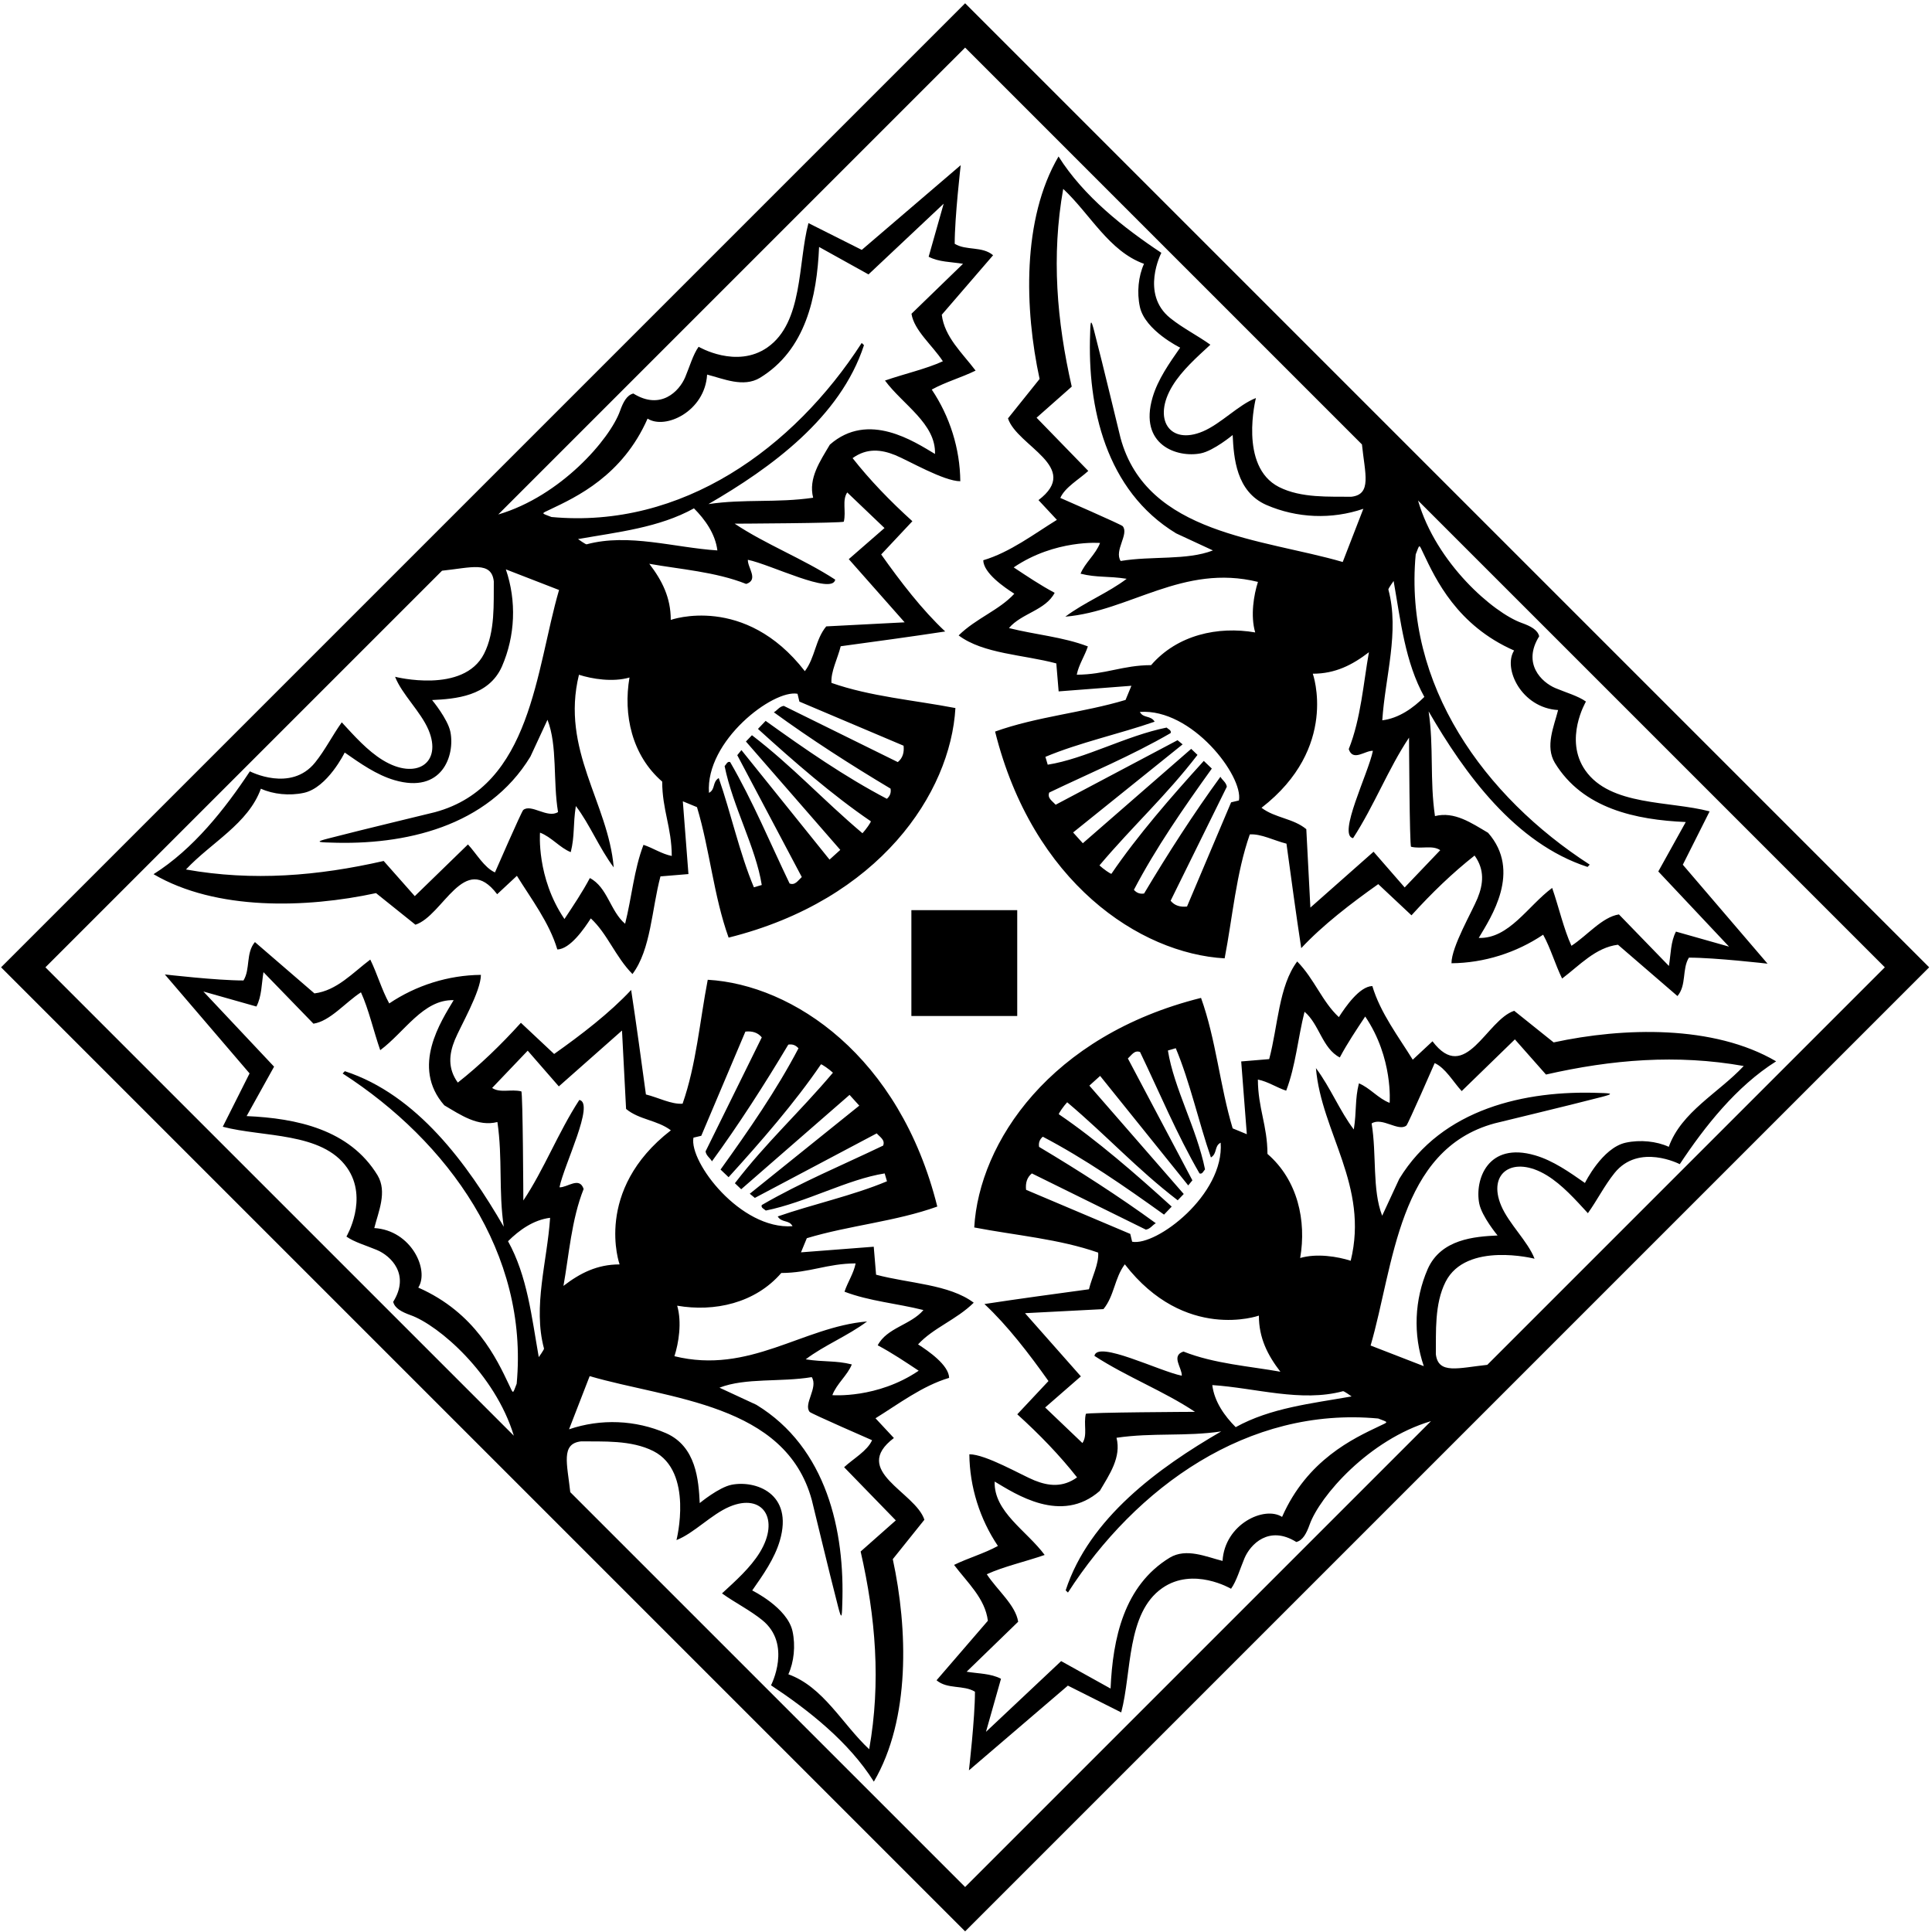 <?xml version="1.0" encoding="UTF-8"?>
<svg xmlns="http://www.w3.org/2000/svg" xmlns:xlink="http://www.w3.org/1999/xlink" width="552pt" height="552pt" viewBox="0 0 552 552" version="1.1">
<g id="surface1">
<path style=" stroke:none;fill-rule:nonzero;fill:rgb(0%,0%,0%);fill-opacity:1;" d="M 275.75 0.934 L 0.309 276.375 L 275.75 551.816 L 551.191 276.375 Z M 404.488 158.398 C 405.66 155.414 405.371 155.348 406.672 158.09 C 410.184 165.477 416.285 178.688 432.602 185.863 C 429.355 190.906 434.641 202.25 445.172 202.871 C 444 207.547 441.41 213.215 444.242 217.953 C 452.238 231.062 467.371 234.238 481.645 234.867 L 473.801 248.988 L 494.008 270.465 L 478.848 266.172 C 477.312 269.09 477.395 272.613 476.832 275.988 L 462.551 261.262 C 457.762 262.016 453.559 267.238 448.984 270.23 C 446.789 265.477 445.359 259.102 443.473 253.695 C 436.543 258.824 431.156 268.262 422.496 267.98 C 425.996 262.09 434.824 248.934 425.164 237.941 C 420.453 235.168 415.566 231.758 409.992 233.168 C 408.469 222.789 409.695 213.469 408.176 203.254 C 418.523 221.113 432.922 240.965 453.586 247.695 L 454.211 247.039 C 424.105 227.605 401.004 195.691 404.488 158.398 Z M 396.68 168.445 C 396.609 168.176 398.176 165.996 398.176 165.996 C 400.207 177.484 401.438 189.152 406.957 199.117 C 403.824 202.234 399.73 205.211 394.938 205.805 C 395.746 193.406 399.914 180.469 396.68 168.445 Z M 392.258 214.516 C 390.965 220.953 382.086 238.625 386.59 239.48 C 392.621 230.211 396.699 219.539 402.582 210.754 C 402.582 210.754 402.715 241.574 403.16 241.93 C 406.129 242.641 409.227 241.379 411.5 242.906 L 401.336 253.555 L 392.445 243.348 L 374.395 259.309 L 373.23 236.906 C 369.477 233.789 364.348 233.75 360.434 230.797 C 382.637 213.602 375.082 192.488 375.082 192.488 C 381.492 192.5 386.398 189.98 391.121 186.348 C 389.562 195.035 388.84 205.305 385.355 214.035 C 386.562 217.691 390.012 214.41 392.258 214.516 Z M 358.629 180.695 C 348.012 178.859 336.375 181.371 328.887 190.039 C 320.719 190.066 315.812 192.746 307.645 192.773 C 308.219 189.879 309.922 187.438 310.82 184.691 C 303.707 181.973 295.844 181.355 288.27 179.449 C 291.855 175.199 298.727 174.398 301.332 169.371 C 297.277 167.223 293.371 164.59 289.629 162.113 C 301.461 154.074 314.297 155.133 314.297 155.133 C 313.09 158.363 309.945 160.84 308.734 163.914 C 313.406 165.086 316.598 164.531 321.906 165.367 C 316.711 169.336 309.887 172.059 304.375 176.191 C 322.762 174.641 337.984 160.988 359.414 166.258 C 358.219 169.973 357.234 175.922 358.629 180.695 Z M 348.695 221.938 C 341.086 232.367 333.664 243.914 326.883 255.285 C 325.766 255.473 324.797 255.176 323.973 254.234 C 330.262 242.23 338.168 230.836 346.234 219.594 L 343.941 217.402 C 334.734 227.535 324.938 238.785 317.562 249.637 C 317.434 249.828 315.113 248.199 314.133 247.258 C 323.797 235.82 333.121 227.426 342.141 215.684 L 340.34 213.961 L 309.379 240.926 L 306.602 237.848 L 337.891 212.676 L 336.438 211.488 L 301.621 229.922 C 300.633 228.824 299.172 228.059 299.777 226.441 C 311.344 220.887 323.242 215.961 334.465 209.453 C 334.766 208.645 333.801 208.348 333.309 207.879 C 321.668 210.23 310.043 216.797 299.348 218.484 L 298.688 216.242 C 308.367 212.172 320.051 209.629 329.902 206.195 C 328.738 204.301 326.68 205.309 325.676 203.41 C 340.543 202.344 355.293 221.781 353.977 228.703 L 351.746 229.238 L 339.145 259.008 C 337.227 259.211 335.613 258.77 334.461 257.355 L 350.523 224.781 C 350.332 223.504 349.195 222.887 348.695 221.938 Z M 320.156 125.145 C 319.824 123.906 315.191 104.449 312.617 94.559 C 311.758 91.254 311.555 91.273 311.469 95.203 C 310.656 116.344 315.91 140.152 336.023 152.383 L 346.547 157.266 C 339.086 160.164 329.121 158.793 320.184 160.281 C 318.262 157.285 322.641 152.609 320.777 150.34 C 320.383 149.863 302.945 142.262 302.945 142.262 C 304.316 139.184 308.27 137.008 310.938 134.547 L 296.164 119.348 L 306.211 110.465 C 301.93 91.66 300.375 73.113 303.773 53.969 C 311.473 61.16 316.844 71.77 326.859 75.379 C 325.254 78.895 324.781 83.551 325.676 87.668 C 327.137 94.422 337.191 99.328 337.191 99.328 C 334.09 103.773 330.812 108.398 329.305 113.551 C 325.316 127.145 336.328 130.859 343.066 129.531 C 346.766 128.801 352.191 124.293 352.191 124.293 C 352.504 130.855 353.207 140.449 361.785 144.254 C 370.523 148.059 380.469 148.469 389.527 145.371 L 383.633 160.57 C 360.836 153.91 327.648 152.75 320.156 125.145 Z M 147.621 395.352 C 146.449 398.336 146.738 398.402 145.438 395.66 C 141.926 388.27 135.824 375.059 119.508 367.883 C 122.754 362.844 117.469 351.496 106.938 350.875 C 108.109 346.203 110.699 340.535 107.867 335.793 C 99.871 322.684 84.738 319.512 70.465 318.883 L 78.309 304.762 L 58.105 283.285 L 73.262 287.578 C 74.797 284.656 74.715 281.137 75.277 277.758 L 89.559 292.484 C 94.348 291.73 98.551 286.508 103.129 283.52 C 105.32 288.273 106.75 294.648 108.637 300.051 C 115.566 294.922 120.953 285.484 129.613 285.766 C 126.113 291.66 117.285 304.812 126.945 315.805 C 131.656 318.578 136.543 321.992 142.117 320.578 C 143.641 330.957 142.414 340.277 143.934 350.496 C 133.586 332.633 119.188 312.781 98.523 306.055 L 97.898 306.711 C 128.008 326.145 151.105 358.059 147.621 395.352 Z M 155.43 385.305 C 155.5 385.57 153.934 387.75 153.934 387.75 C 151.902 376.262 150.672 364.598 145.152 354.633 C 148.285 351.516 152.379 348.535 157.172 347.945 C 156.363 360.344 152.195 373.277 155.43 385.305 Z M 159.852 339.23 C 161.145 332.793 170.027 315.125 165.52 314.27 C 159.488 323.539 155.41 334.207 149.527 342.996 C 149.527 342.996 149.395 312.176 148.949 311.82 C 145.98 311.109 142.883 312.367 140.609 310.844 L 150.773 300.191 L 159.664 310.398 L 177.715 294.438 L 178.879 316.84 C 182.633 319.957 187.762 319.996 191.676 322.949 C 169.473 340.148 177.027 361.262 177.027 361.262 C 170.617 361.25 165.711 363.766 160.988 367.398 C 162.551 358.715 163.27 348.441 166.754 339.711 C 165.547 336.055 162.098 339.34 159.852 339.23 Z M 193.48 373.055 C 204.098 374.887 215.734 372.375 223.223 363.711 C 231.391 363.68 236.297 361.004 244.465 360.973 C 243.891 363.871 242.188 366.312 241.289 369.059 C 248.402 371.773 256.266 372.395 263.84 374.301 C 260.254 378.547 253.383 379.348 250.777 384.375 C 254.832 386.523 258.738 389.156 262.48 391.633 C 250.648 399.676 237.812 398.613 237.812 398.613 C 239.02 395.383 242.164 392.906 243.375 389.836 C 238.699 388.66 235.512 389.219 230.203 388.379 C 235.398 384.414 242.223 381.691 247.734 377.559 C 229.348 379.105 214.125 392.758 192.695 387.488 C 193.891 383.777 194.875 377.828 193.48 373.055 Z M 203.414 331.809 C 211.023 321.379 218.445 309.832 225.23 298.461 C 226.348 298.273 227.312 298.57 228.137 299.516 C 221.848 311.516 213.941 322.914 205.871 334.156 L 208.168 336.344 C 217.375 326.215 227.172 314.961 234.547 304.113 C 234.68 303.922 236.996 305.551 237.98 306.488 C 228.312 317.926 218.988 326.32 209.969 338.066 L 211.773 339.785 L 242.73 312.824 L 245.508 315.898 L 214.219 341.07 L 215.672 342.258 L 250.488 323.824 C 251.477 324.926 252.938 325.691 252.332 327.309 C 240.77 332.863 228.867 337.785 217.645 344.297 C 217.344 345.102 218.312 345.402 218.801 345.871 C 230.441 343.516 242.066 336.953 252.762 335.262 L 253.422 337.508 C 243.742 341.578 232.059 344.121 222.203 347.555 C 223.371 349.449 225.43 348.438 226.438 350.34 C 211.566 351.406 196.816 331.965 198.133 325.043 L 200.363 324.512 L 212.969 294.742 C 214.883 294.535 216.496 294.98 217.652 296.395 L 201.59 328.969 C 201.777 330.246 202.914 330.859 203.414 331.809 Z M 231.953 428.605 C 232.285 429.84 236.918 449.301 239.492 459.188 C 240.352 462.492 240.555 462.477 240.641 458.543 C 241.453 437.406 236.199 413.598 216.09 401.363 L 205.562 396.48 C 213.023 393.586 222.988 394.953 231.926 393.465 C 233.848 396.465 229.469 401.141 231.336 403.406 C 231.727 403.887 249.164 411.488 249.164 411.488 C 247.797 414.562 243.84 416.738 241.176 419.203 L 255.945 434.398 L 245.898 443.285 C 250.184 462.09 251.734 480.637 248.336 499.781 C 240.637 492.59 235.266 481.98 225.246 478.367 C 226.855 474.855 227.328 470.199 226.438 466.082 C 224.973 459.324 214.918 454.418 214.918 454.418 C 218.02 449.977 221.297 445.352 222.805 440.199 C 226.793 426.605 215.781 422.887 209.043 424.215 C 205.348 424.945 199.922 429.453 199.922 429.453 C 199.605 422.895 198.902 413.297 190.324 409.492 C 181.586 405.691 171.641 405.281 162.582 408.375 L 168.477 393.18 C 191.273 399.84 224.461 400.996 231.953 428.605 Z M 410.242 386.883 C 410.324 380.672 409.805 372.562 413.031 366.219 C 418.918 354.641 438.445 359.633 438.445 359.633 C 436.543 354.691 431.098 349.664 428.902 344.461 C 424.898 334.984 432.426 329.992 441.953 335.812 C 446.359 338.504 450.137 342.781 453.684 346.625 C 456.371 342.859 458.418 338.727 461.293 335.152 C 468.223 326.531 479.934 332.621 479.934 332.621 C 487.055 321.879 496.094 310.395 507.465 303.238 C 489.598 292.762 463.82 293.52 443.898 297.828 L 432.633 288.801 C 424.684 291.387 418.707 309.949 409.285 297.512 L 403.641 302.77 C 399.645 296.297 394.355 289.367 392.098 281.73 C 388.414 281.816 384.371 287.742 382.531 290.605 C 377.781 286.23 375.551 279.715 370.629 274.703 C 365.344 281.715 365.129 293.254 362.625 302.602 L 354.629 303.27 L 356.234 324.059 L 352.191 322.391 C 348.547 310.301 347.438 297.027 343.152 285.113 C 300.102 295.859 279.746 326.383 278.355 350.703 C 290.262 352.988 302.621 353.98 313.766 357.891 C 314.004 361.086 312.004 364.816 311.129 368.363 C 301.227 369.715 291.164 371.07 281.266 372.582 C 287.816 378.68 294.094 386.863 299.562 394.586 L 290.652 404.086 C 297.031 409.863 302.777 415.816 307.73 422.109 C 303.66 425.043 299.582 424.598 295.566 422.973 C 291.738 421.422 281.68 415.512 276.957 415.508 C 277.039 424.832 279.965 434.047 285.117 441.699 C 281.164 443.875 276.707 445.102 272.59 447.117 C 276.391 452.156 281.461 456.684 282.25 463.074 L 267.586 480.078 C 270.691 482.727 275.305 481.34 278.559 483.348 C 278.57 490.875 276.836 505.816 276.836 505.816 L 305.109 481.605 L 320.348 489.262 C 323.398 477.777 321.816 460.906 332.07 453.742 C 340.93 447.555 351.727 453.93 351.727 453.93 C 353.324 451.691 354.273 448.289 355.551 445.246 C 357.25 441.195 362.594 435.707 370.375 440.57 C 372.234 440.117 373.285 438.102 374.176 435.609 C 377.055 427.531 391.086 411.316 408.859 406.039 L 275.75 539.148 L 162.934 426.332 C 162.059 418.219 160.176 412.465 166.027 411.82 C 172.238 411.902 180.348 411.383 186.695 414.609 C 198.27 420.492 193.277 440.023 193.277 440.023 C 198.223 438.117 203.246 432.676 208.453 430.477 C 217.926 426.477 222.922 434.004 217.098 443.531 C 214.406 447.934 210.133 451.711 206.285 455.258 C 210.051 457.949 214.184 459.992 217.758 462.867 C 226.379 469.801 220.289 481.512 220.289 481.512 C 231.031 488.629 242.52 497.672 249.672 509.039 C 260.148 491.172 259.391 465.398 255.082 445.473 L 264.113 434.211 C 261.523 426.262 242.961 420.281 255.398 410.863 L 250.141 405.219 C 256.617 401.223 263.543 395.934 271.18 393.676 C 271.094 389.992 265.168 385.949 262.305 384.109 C 266.68 379.359 273.195 377.125 278.211 372.203 C 271.195 366.922 259.656 366.707 250.309 364.199 L 249.641 356.207 L 228.852 357.812 L 230.52 353.77 C 242.609 350.121 255.883 349.012 267.797 344.73 C 257.055 301.676 226.527 281.324 202.211 279.934 C 199.922 291.84 198.93 304.199 195.023 315.344 C 191.824 315.578 188.094 313.582 184.547 312.703 C 183.195 302.801 181.84 292.742 180.328 282.844 C 174.234 289.395 166.051 295.672 158.324 301.137 L 148.828 292.227 C 143.047 298.609 137.094 304.355 130.801 309.309 C 127.867 305.234 128.312 301.156 129.941 297.145 C 131.492 293.316 137.398 283.258 137.402 278.535 C 128.078 278.613 118.863 281.539 111.211 286.695 C 109.035 282.738 107.812 278.281 105.793 274.164 C 100.754 277.965 96.227 283.035 89.836 283.828 L 72.836 269.164 C 70.184 272.27 71.574 276.883 69.566 280.133 C 62.035 280.148 47.098 278.414 47.098 278.414 L 71.305 306.688 L 63.648 321.926 C 75.133 324.973 92.004 323.395 99.168 333.648 C 105.359 342.508 98.98 353.305 98.98 353.305 C 101.219 354.898 104.621 355.852 107.664 357.129 C 111.719 358.828 117.203 364.168 112.34 371.953 C 112.793 373.812 114.812 374.863 117.301 375.754 C 125.344 378.621 141.461 392.539 146.809 410.203 L 12.977 276.375 L 126.297 163.059 C 134.559 162.191 140.434 160.199 141.086 166.117 C 141.008 172.332 141.523 180.438 138.301 186.785 C 132.414 198.363 112.883 193.367 112.883 193.367 C 114.789 198.312 120.23 203.34 122.43 208.543 C 126.43 218.02 118.902 223.012 109.375 217.188 C 104.973 214.496 101.195 210.223 97.648 206.379 C 94.957 210.145 92.914 214.273 90.039 217.852 C 83.105 226.473 71.395 220.383 71.395 220.383 C 64.277 231.121 55.234 242.609 43.867 249.766 C 61.734 260.242 87.508 259.484 107.434 255.176 L 118.695 264.203 C 126.648 261.617 132.621 243.055 142.047 255.492 L 147.688 250.234 C 151.684 256.707 156.973 263.633 159.234 271.27 C 162.914 271.188 166.961 265.262 168.801 262.398 C 173.547 266.773 175.781 273.289 180.703 278.301 C 185.988 271.289 186.199 259.75 188.703 250.398 L 196.699 249.734 L 195.094 228.945 L 199.141 230.613 C 202.785 242.703 203.895 255.973 208.176 267.891 C 251.23 257.145 271.582 226.621 272.977 202.301 C 261.066 200.016 248.707 199.02 237.562 195.113 C 237.328 191.914 239.324 188.184 240.203 184.641 C 250.105 183.289 260.164 181.934 270.062 180.422 C 263.512 174.324 257.234 166.141 251.77 158.418 L 260.68 148.918 C 254.297 143.141 248.551 137.188 243.598 130.895 C 247.672 127.961 251.75 128.406 255.766 130.031 C 259.59 131.586 269.648 137.492 274.371 137.496 C 274.293 128.172 271.367 118.957 266.215 111.305 C 270.168 109.129 274.625 107.902 278.742 105.887 C 274.941 100.848 269.867 96.32 269.078 89.93 L 283.742 72.926 C 280.637 70.273 276.023 71.664 272.773 69.656 C 272.758 62.129 274.492 47.188 274.492 47.188 L 246.219 71.395 L 230.984 63.742 C 227.934 75.227 229.516 92.098 219.262 99.262 C 210.398 105.449 199.605 99.074 199.605 99.074 C 198.008 101.312 197.055 104.715 195.777 107.758 C 194.078 111.809 188.738 117.297 180.953 112.434 C 179.094 112.887 178.043 114.902 177.156 117.395 C 174.27 125.488 160.184 141.754 142.355 146.996 L 275.75 13.602 L 389.129 126.98 C 389.98 135.324 392.039 141.27 386.082 141.93 C 379.871 141.848 371.762 142.367 365.414 139.141 C 353.84 133.254 358.832 113.727 358.832 113.727 C 353.891 115.629 348.863 121.07 343.656 123.27 C 334.184 127.273 329.188 119.742 335.012 110.215 C 337.703 105.812 341.98 102.035 345.82 98.488 C 342.059 95.801 337.926 93.754 334.352 90.879 C 325.73 83.949 331.816 72.238 331.816 72.238 C 321.078 65.117 309.59 56.074 302.438 44.707 C 291.961 62.574 292.719 88.348 297.027 108.273 L 287.996 119.539 C 290.586 127.488 309.148 133.465 296.711 142.887 L 301.969 148.531 C 295.492 152.527 288.566 157.812 280.93 160.074 C 281.016 163.758 286.941 167.801 289.805 169.641 C 285.43 174.387 278.91 176.621 273.898 181.547 C 280.91 186.828 292.453 187.039 301.801 189.547 L 302.469 197.539 L 323.258 195.938 L 321.59 199.98 C 309.496 203.625 296.227 204.734 284.312 209.02 C 295.055 252.07 325.582 272.422 349.898 273.816 C 352.188 261.906 353.18 249.551 357.086 238.402 C 360.285 238.172 364.016 240.164 367.562 241.047 C 368.914 250.945 370.27 261.008 371.781 270.902 C 377.875 264.355 386.062 258.074 393.785 252.609 L 403.281 261.52 C 409.062 255.137 415.016 249.395 421.309 244.441 C 424.242 248.512 423.797 252.59 422.168 256.605 C 420.617 260.434 414.711 270.488 414.707 275.215 C 424.031 275.133 433.246 272.207 440.898 267.055 C 443.074 271.008 444.297 275.465 446.316 279.586 C 451.355 275.781 455.883 270.711 462.273 269.922 L 479.273 284.586 C 481.926 281.48 480.535 276.863 482.543 273.613 C 490.074 273.602 505.012 275.336 505.012 275.336 L 480.805 247.062 L 488.461 231.824 C 476.977 228.773 460.105 230.355 452.941 220.102 C 446.75 211.242 453.129 200.445 453.129 200.445 C 450.891 198.848 447.488 197.895 444.445 196.621 C 440.395 194.922 434.906 189.578 439.77 181.797 C 439.316 179.938 437.301 178.883 434.809 177.996 C 426.684 175.102 410.332 160.922 405.152 143.004 L 538.523 276.375 L 424.941 389.957 C 416.727 390.824 410.895 392.781 410.242 386.883 Z M 406.797 390.328 L 391.602 384.434 C 398.262 361.637 399.422 328.449 427.027 320.961 C 428.262 320.625 447.723 315.992 457.613 313.418 C 460.914 312.559 460.898 312.355 456.969 312.27 C 435.828 311.461 412.02 316.715 399.785 336.824 L 394.906 347.352 C 392.008 339.887 393.379 329.922 391.891 320.988 C 394.887 319.062 399.562 323.441 401.832 321.578 C 402.309 321.184 409.91 303.746 409.91 303.746 C 412.988 305.117 415.16 309.07 417.629 311.738 L 432.824 296.965 L 441.707 307.012 C 460.512 302.73 479.059 301.176 498.203 304.574 C 491.012 312.273 480.402 317.645 476.793 327.664 C 473.277 326.055 468.621 325.586 464.504 326.477 C 457.75 327.938 452.84 337.992 452.84 337.992 C 448.398 334.891 443.773 331.617 438.621 330.105 C 425.027 326.117 421.312 337.129 422.641 343.867 C 423.367 347.566 427.879 352.992 427.879 352.992 C 421.316 353.305 411.723 354.008 407.914 362.586 C 404.113 371.328 403.703 381.27 406.797 390.328 Z M 276.18 477.633 L 290.906 463.352 C 290.156 458.566 284.93 454.359 281.941 449.785 C 286.695 447.59 293.07 446.16 298.473 444.273 C 293.348 437.344 283.91 431.957 284.188 423.301 C 290.082 426.797 303.238 435.629 314.23 425.965 C 317.004 421.254 320.414 416.367 319.004 410.793 C 329.379 409.27 338.699 410.496 348.918 408.977 C 331.055 419.324 311.203 433.723 304.477 454.387 L 305.133 455.012 C 324.566 424.906 356.48 401.809 393.773 405.289 C 396.758 406.461 396.824 406.172 394.082 407.477 C 386.695 410.988 373.484 417.086 366.309 433.402 C 361.266 430.156 349.922 435.441 349.297 445.977 C 344.625 444.801 338.957 442.211 334.219 445.043 C 321.105 453.039 317.934 468.172 317.305 482.445 L 303.184 474.602 L 281.707 494.809 L 286 479.648 C 283.082 478.113 279.559 478.195 276.18 477.633 Z M 296.883 327.684 C 296.695 326.566 296.996 325.598 297.938 324.773 C 309.938 331.062 321.336 338.969 332.578 347.035 L 334.77 344.742 C 324.637 335.535 313.383 325.738 302.535 318.363 C 302.344 318.234 303.973 315.914 304.91 314.934 C 316.352 324.598 324.742 333.922 336.488 342.941 L 338.211 341.141 L 311.246 310.18 L 314.32 307.402 L 339.492 338.691 L 340.684 337.238 L 322.25 302.422 C 323.348 301.434 324.113 299.973 325.73 300.578 C 331.285 312.145 336.211 324.043 342.719 335.266 C 343.527 335.57 343.824 334.602 344.293 334.109 C 341.941 322.469 335.379 310.844 333.688 300.148 L 335.93 299.488 C 340 309.168 342.543 320.852 345.977 330.703 C 347.871 329.539 346.863 327.48 348.762 326.477 C 349.828 341.344 330.391 356.094 323.469 354.777 L 322.934 352.547 L 293.164 339.945 C 292.961 338.027 293.402 336.414 294.816 335.262 L 327.391 351.324 C 328.668 351.133 329.281 349.996 330.234 349.496 C 319.805 341.887 308.258 334.469 296.883 327.684 Z M 321.375 361.234 C 338.57 383.438 359.684 375.887 359.684 375.887 C 359.672 382.293 362.188 387.199 365.824 391.922 C 357.137 390.363 346.867 389.641 338.133 386.156 C 334.477 387.363 337.762 390.812 337.652 393.059 C 331.215 391.766 313.547 382.887 312.691 387.391 C 321.965 393.422 332.633 397.5 341.418 403.383 C 341.418 403.383 310.598 403.52 310.242 403.961 C 309.531 406.934 310.789 410.027 309.266 412.301 L 298.617 402.137 L 308.82 393.246 L 292.863 375.195 L 315.266 374.035 C 318.379 370.277 318.422 365.148 321.375 361.234 Z M 385.914 360.215 C 382.199 359.02 376.25 358.035 371.477 359.43 C 373.312 348.812 370.797 337.176 362.133 329.688 C 362.105 321.52 359.426 316.613 359.395 308.445 C 362.293 309.02 364.734 310.723 367.48 311.621 C 370.199 304.508 370.816 296.645 372.723 289.07 C 376.973 292.656 377.773 299.527 382.801 302.133 C 384.949 298.078 387.578 294.172 390.059 290.43 C 398.098 302.262 397.039 315.102 397.039 315.102 C 393.809 313.895 391.328 310.746 388.258 309.535 C 387.086 314.211 387.641 317.402 386.801 322.707 C 382.836 317.512 380.113 310.688 375.98 305.176 C 377.531 323.562 391.18 338.785 385.914 360.215 Z M 386.172 398.98 C 374.688 401.008 363.02 402.242 353.055 407.758 C 349.938 404.629 346.961 400.531 346.367 395.738 C 358.766 396.547 371.703 400.715 383.727 397.484 C 383.996 397.41 386.172 398.98 386.172 398.98 Z M 144.531 162.676 L 159.727 168.57 C 153.066 191.367 151.91 224.551 124.301 232.043 C 123.066 232.379 103.605 237.012 93.719 239.586 C 90.414 240.445 90.43 240.645 94.363 240.734 C 115.5 241.547 139.309 236.289 151.543 216.18 L 156.426 205.652 C 159.32 213.113 157.953 223.078 159.441 232.016 C 156.441 233.938 151.77 229.562 149.5 231.426 C 149.02 231.82 141.418 249.258 141.418 249.258 C 138.344 247.887 136.168 243.934 133.703 241.266 L 118.508 256.039 L 109.621 245.992 C 90.816 250.273 72.27 251.828 53.129 248.426 C 60.316 240.73 70.926 235.355 74.539 225.34 C 78.051 226.945 82.711 227.418 86.824 226.527 C 93.582 225.062 98.488 215.012 98.488 215.012 C 102.934 218.113 107.555 221.387 112.707 222.898 C 126.301 226.883 130.02 215.871 128.691 209.137 C 127.961 205.438 123.453 200.012 123.453 200.012 C 130.012 199.699 139.609 198.996 143.414 190.414 C 147.215 181.676 147.625 171.734 144.531 162.676 Z M 275.148 75.371 L 260.422 89.648 C 261.176 94.438 266.398 98.645 269.391 103.219 C 264.633 105.41 258.258 106.844 252.855 108.73 C 257.984 115.66 267.422 121.047 267.141 129.703 C 261.246 126.203 248.094 117.379 237.102 127.039 C 234.328 131.75 230.914 136.637 232.328 142.211 C 221.949 143.73 212.629 142.508 202.41 144.027 C 220.273 133.68 240.125 119.277 246.852 98.617 L 246.199 97.992 C 226.766 128.098 194.852 151.195 157.555 147.715 C 154.574 146.543 154.504 146.832 157.246 145.527 C 164.637 142.016 177.848 135.918 185.023 119.602 C 190.062 122.848 201.41 117.562 202.031 107.027 C 206.703 108.203 212.371 110.793 217.113 107.961 C 230.223 99.965 233.395 84.832 234.023 70.559 L 248.145 78.402 L 269.621 58.195 L 265.328 73.355 C 268.25 74.891 271.773 74.809 275.148 75.371 Z M 254.445 225.32 C 254.633 226.438 254.336 227.406 253.395 228.23 C 241.391 221.941 229.992 214.035 218.754 205.965 L 216.562 208.258 C 226.691 217.469 237.945 227.266 248.793 234.641 C 248.988 234.77 247.355 237.09 246.418 238.07 C 234.98 228.402 226.586 219.078 214.84 210.062 L 213.121 211.863 L 240.082 242.824 L 237.008 245.602 L 211.836 214.312 L 210.648 215.766 L 229.082 250.582 C 227.984 251.57 227.215 253.027 225.598 252.426 C 220.043 240.859 215.121 228.961 208.613 217.734 C 207.805 217.434 207.508 218.402 207.035 218.895 C 209.391 230.535 215.953 242.16 217.645 252.855 L 215.398 253.516 C 211.328 243.836 208.785 232.148 205.355 222.297 C 203.461 223.465 204.469 225.523 202.566 226.527 C 201.504 211.66 220.941 196.906 227.863 198.223 L 228.395 200.453 L 258.164 213.059 C 258.371 214.977 257.93 216.59 256.512 217.742 L 223.938 201.68 C 222.66 201.871 222.047 203.004 221.098 203.508 C 231.527 211.113 243.074 218.535 254.445 225.32 Z M 229.957 191.766 C 212.762 169.566 191.648 177.117 191.648 177.117 C 191.656 170.711 189.141 165.805 185.508 161.082 C 194.195 162.641 204.465 163.363 213.195 166.844 C 216.852 165.641 213.566 162.191 213.676 159.945 C 220.113 161.238 237.781 170.117 238.641 165.613 C 229.367 159.578 218.699 155.504 209.91 149.621 C 209.91 149.621 240.73 149.484 241.09 149.043 C 241.797 146.07 240.539 142.973 242.066 140.699 L 252.715 150.867 L 242.508 159.754 L 258.469 177.809 L 236.066 178.969 C 232.949 182.727 232.91 187.855 229.957 191.766 Z M 165.418 192.789 C 169.129 193.984 175.078 194.965 179.855 193.574 C 178.02 204.188 180.531 215.824 189.195 223.312 C 189.227 231.484 191.902 236.387 191.934 244.559 C 189.035 243.984 186.594 242.277 183.852 241.383 C 181.133 248.492 180.512 256.359 178.605 263.934 C 174.359 260.348 173.559 253.477 168.531 250.871 C 166.383 254.926 163.75 258.832 161.273 262.574 C 153.23 250.742 154.289 237.902 154.289 237.902 C 157.523 239.109 160 242.258 163.07 243.469 C 164.246 238.793 163.691 235.602 164.527 230.297 C 168.492 235.492 171.215 242.316 175.348 247.828 C 173.801 229.441 160.148 214.219 165.418 192.789 Z M 165.156 154.023 C 176.645 151.996 188.309 150.762 198.273 145.242 C 201.391 148.375 204.371 152.473 204.965 157.266 C 192.562 156.453 179.629 152.289 167.605 155.52 C 167.336 155.594 165.156 154.023 165.156 154.023 "/>
<path style=" stroke:none;fill-rule:nonzero;fill:rgb(0%,0%,0%);fill-opacity:1;" d="M 260.395 290.285 L 290.637 290.285 L 290.637 260.043 L 260.395 260.043 Z M 260.395 290.285 "/>
</g>
</svg>
